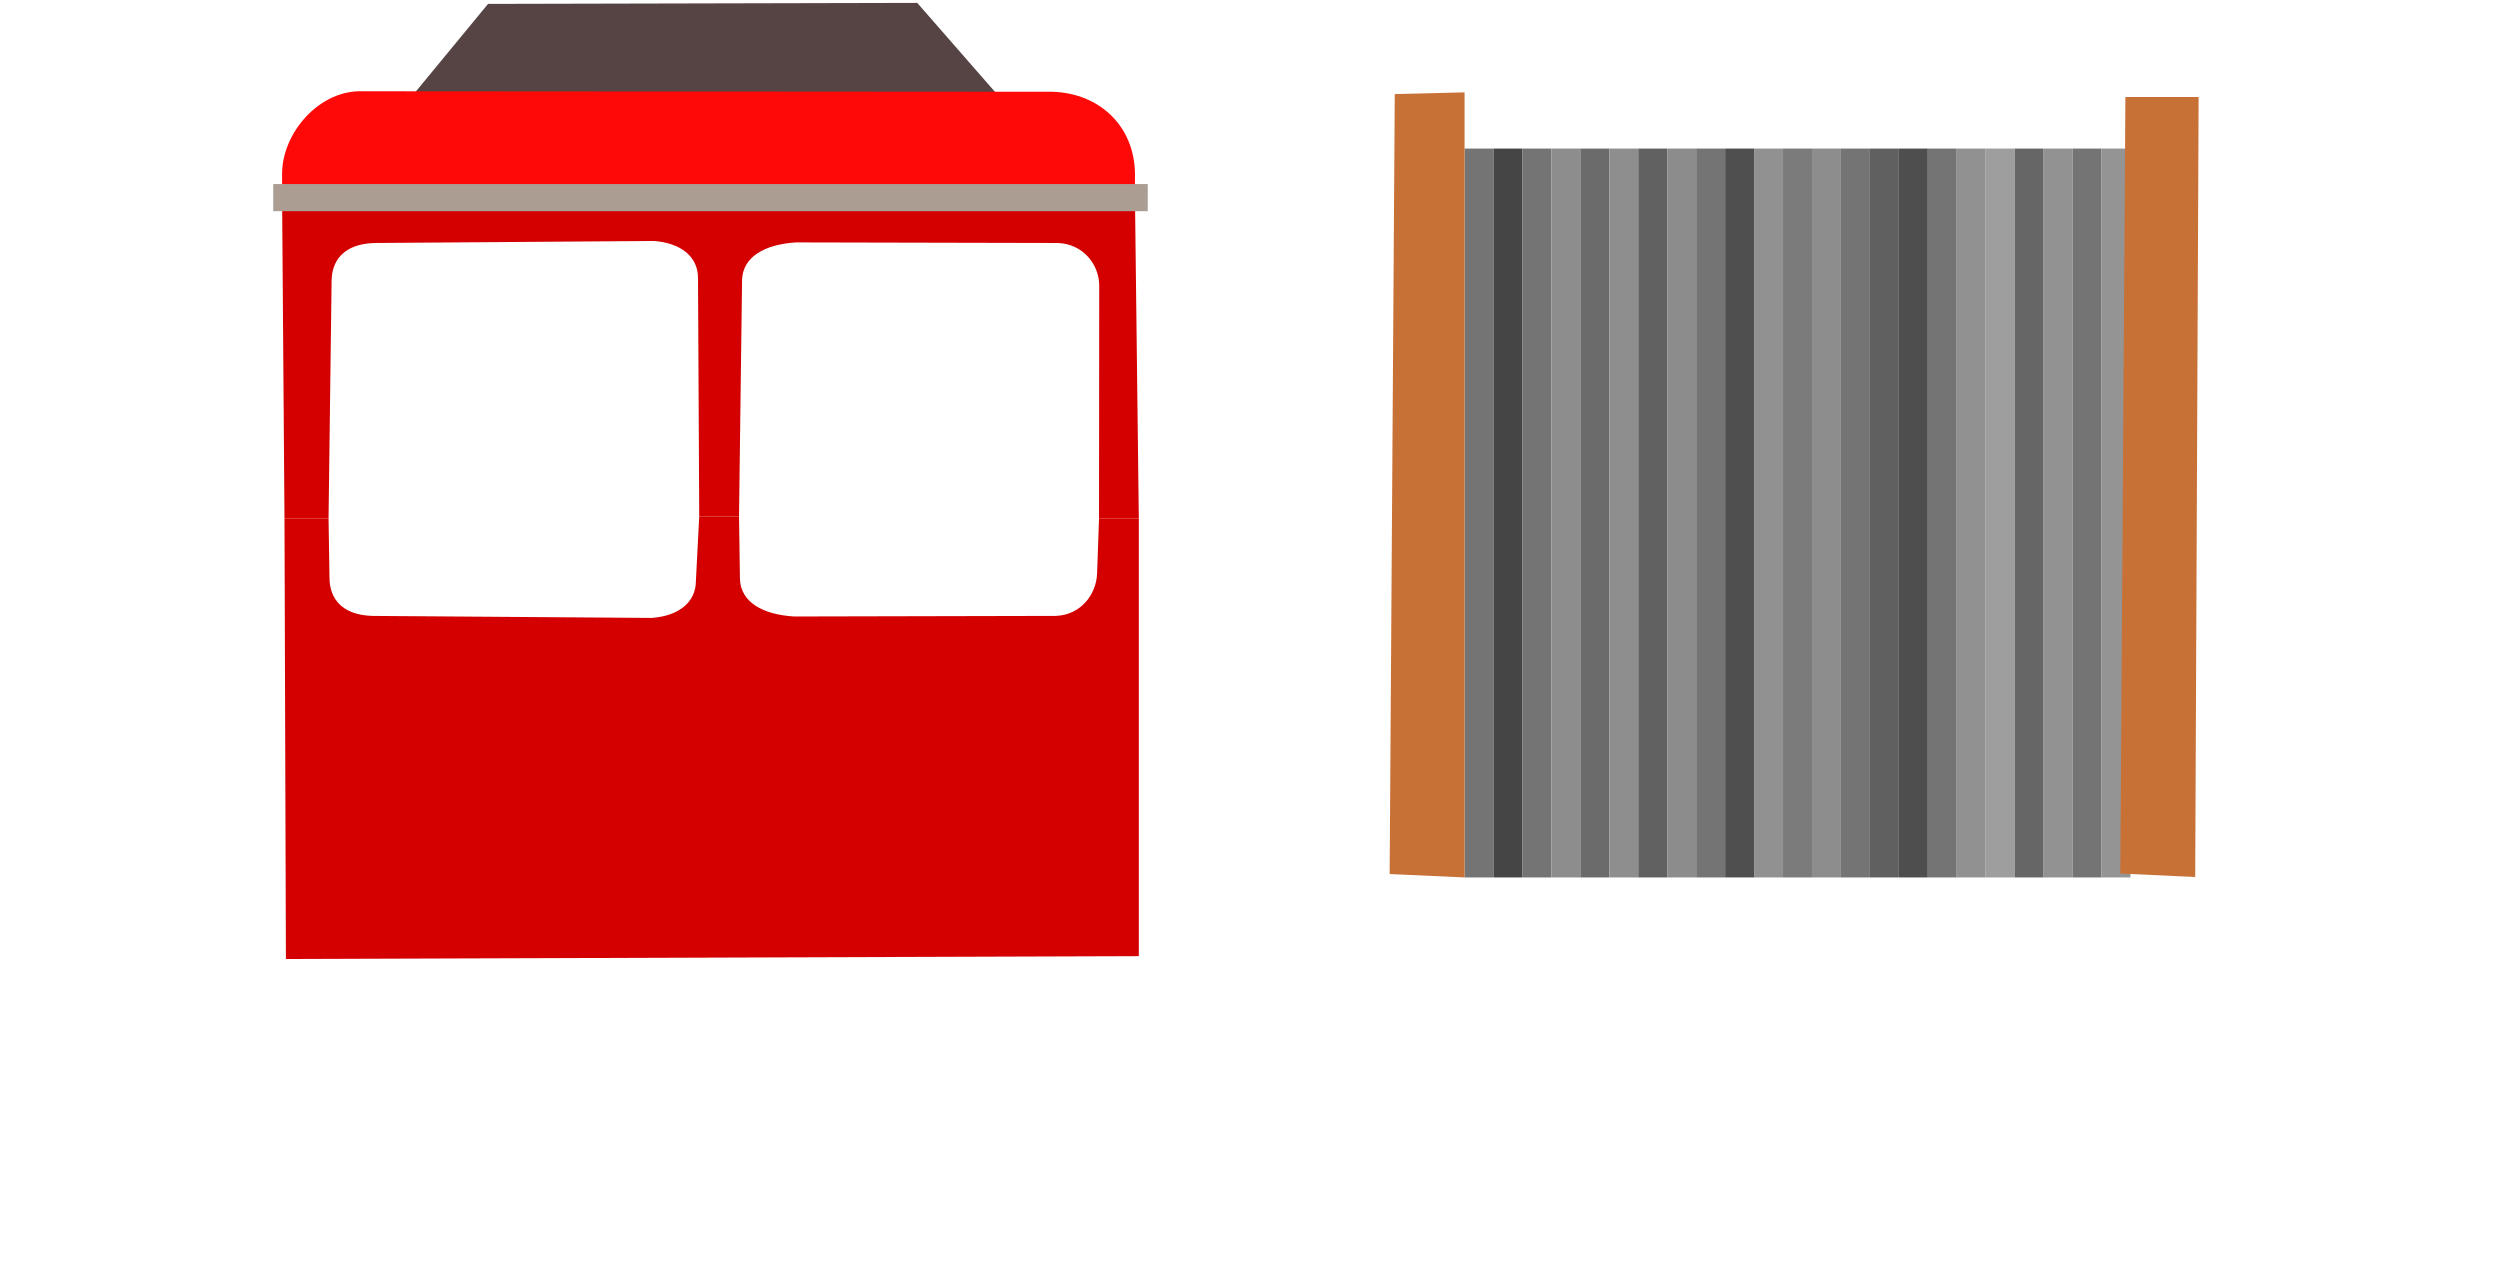 <svg width="657mm" height="337.11mm" version="1.1" viewBox="0 0 657 337.11" xmlns="http://www.w3.org/2000/svg">
    <rect x="384.89" y="39.043" width="7.608" height="191.55" fill="#747474" style="paint-order:normal"/>
    <path d="m108.45 25.063 19.812-24.038 112.79-0.264 21.925 25.095z" fill="#564343" stroke-width=".231"/>
    <path d="m74.133 45.66c0.01-10.769 9.843-22.209 21.373-21.675l179.59 0.128c13.194-0.314 23.171 8.653 23.178 21.811v6.935l-224.15-0.747z"
          fill="#ff0808" stroke-width=".231"/>
    <path d="m75.136 252.03-0.374-115.81h11.581l0.245 15.553c0 5.547 3.283 9.822 11.207 10.087l73.505 0.528c7.132-0.528 11.581-4.166 11.581-9.713l0.876-16.985h10.46l0.245 16.61c0.264 5.811 5.743 9.185 14.196 9.713l68.828-0.155c6.604-0.264 10.641-5.663 10.834-11.207l0.503-14.434h10.46v115.06z"
          fill="#d40000" stroke-width=".231"/>
    <path d="m74.133 52.113 0.629 84.109h11.581l0.801-62.278c0-5.547 3.283-9.822 11.207-10.087l73.505-0.528c7.132 0.528 11.581 4.166 11.581 9.713l0.32 62.652h10.46l0.801-62.278c0.264-5.811 5.743-9.185 14.196-9.713l68.828 0.155c6.604 0.264 10.834 5.66 10.834 11.207l-0.054 61.158h10.46l-1.003-83.362z"
          fill="#d40000" stroke-width=".231"/>
    <rect x="71.806" y="48.37" width="229.82" height="7.132" fill="#ac9d93" stroke-width=".231"
          style="paint-order:normal"/>
    <path d="m365.2 229.7 1.343-204.98 18.349-0.448 0 206.32z" fill="#c87137"/>
    <rect x="392.5" y="39.043" width="7.608" height="191.55" fill="#454545" style="paint-order:normal"/>
    <rect x="400.11" y="39.043" width="7.608" height="191.55" fill="#747474" style="paint-order:normal"/>
    <rect x="407.72" y="39.043" width="7.608" height="191.55" fill="#8d8d8d" style="paint-order:normal"/>
    <rect x="415.32" y="39.043" width="7.608" height="191.55" fill="#6b6b6b" style="paint-order:normal"/>
    <rect x="422.93" y="39.043" width="7.608" height="191.55" fill="#8e8e8e" style="paint-order:normal"/>
    <rect x="430.54" y="39.043" width="7.608" height="191.55" fill="#616161" style="paint-order:normal"/>
    <rect x="438.15" y="39.043" width="7.608" height="191.55" fill="#8c8c8c" style="paint-order:normal"/>
    <rect x="445.76" y="39.043" width="7.608" height="191.55" fill="#747474" style="paint-order:normal"/>
    <rect x="453.37" y="39.043" width="7.608" height="191.55" fill="#4f4f4f" style="paint-order:normal"/>
    <rect x="460.97" y="39.043" width="7.608" height="191.55" fill="#919191" style="paint-order:normal"/>
    <rect x="468.58" y="39.043" width="7.608" height="191.55" fill="#7b7b7b" style="paint-order:normal"/>
    <rect x="476.19" y="39.043" width="7.608" height="191.55" fill="#8d8d8d" style="paint-order:normal"/>
    <rect x="483.8" y="39.043" width="7.608" height="191.55" fill="#747474" style="paint-order:normal"/>
    <rect x="491.41" y="39.043" width="7.608" height="191.55" fill="#606060" style="paint-order:normal"/>
    <rect x="499.02" y="39.043" width="7.608" height="191.55" fill="#4e4e4e" style="paint-order:normal"/>
    <rect x="506.62" y="39.043" width="7.608" height="191.55" fill="#747474" style="paint-order:normal"/>
    <rect x="514.23" y="39.043" width="7.608" height="191.55" fill="#919191" style="paint-order:normal"/>
    <rect x="521.84" y="39.043" width="7.608" height="191.55" fill="#9e9e9e" style="paint-order:normal"/>
    <rect x="529.45" y="39.043" width="7.608" height="191.55" fill="#666" style="paint-order:normal"/>
    <rect x="537.06" y="39.043" width="7.608" height="191.55" fill="#929292" style="paint-order:normal"/>
    <rect x="544.67" y="39.043" width="7.608" height="191.55" fill="#747474" style="paint-order:normal"/>
    <rect x="552.27" y="39.043" width="7.608" height="191.55" fill="#949494" style="paint-order:normal"/>
    <path d="m557.21 229.57 1.343-204.08 19.245-0 -0.895 204.98z" fill="#c87137"/>
</svg>
